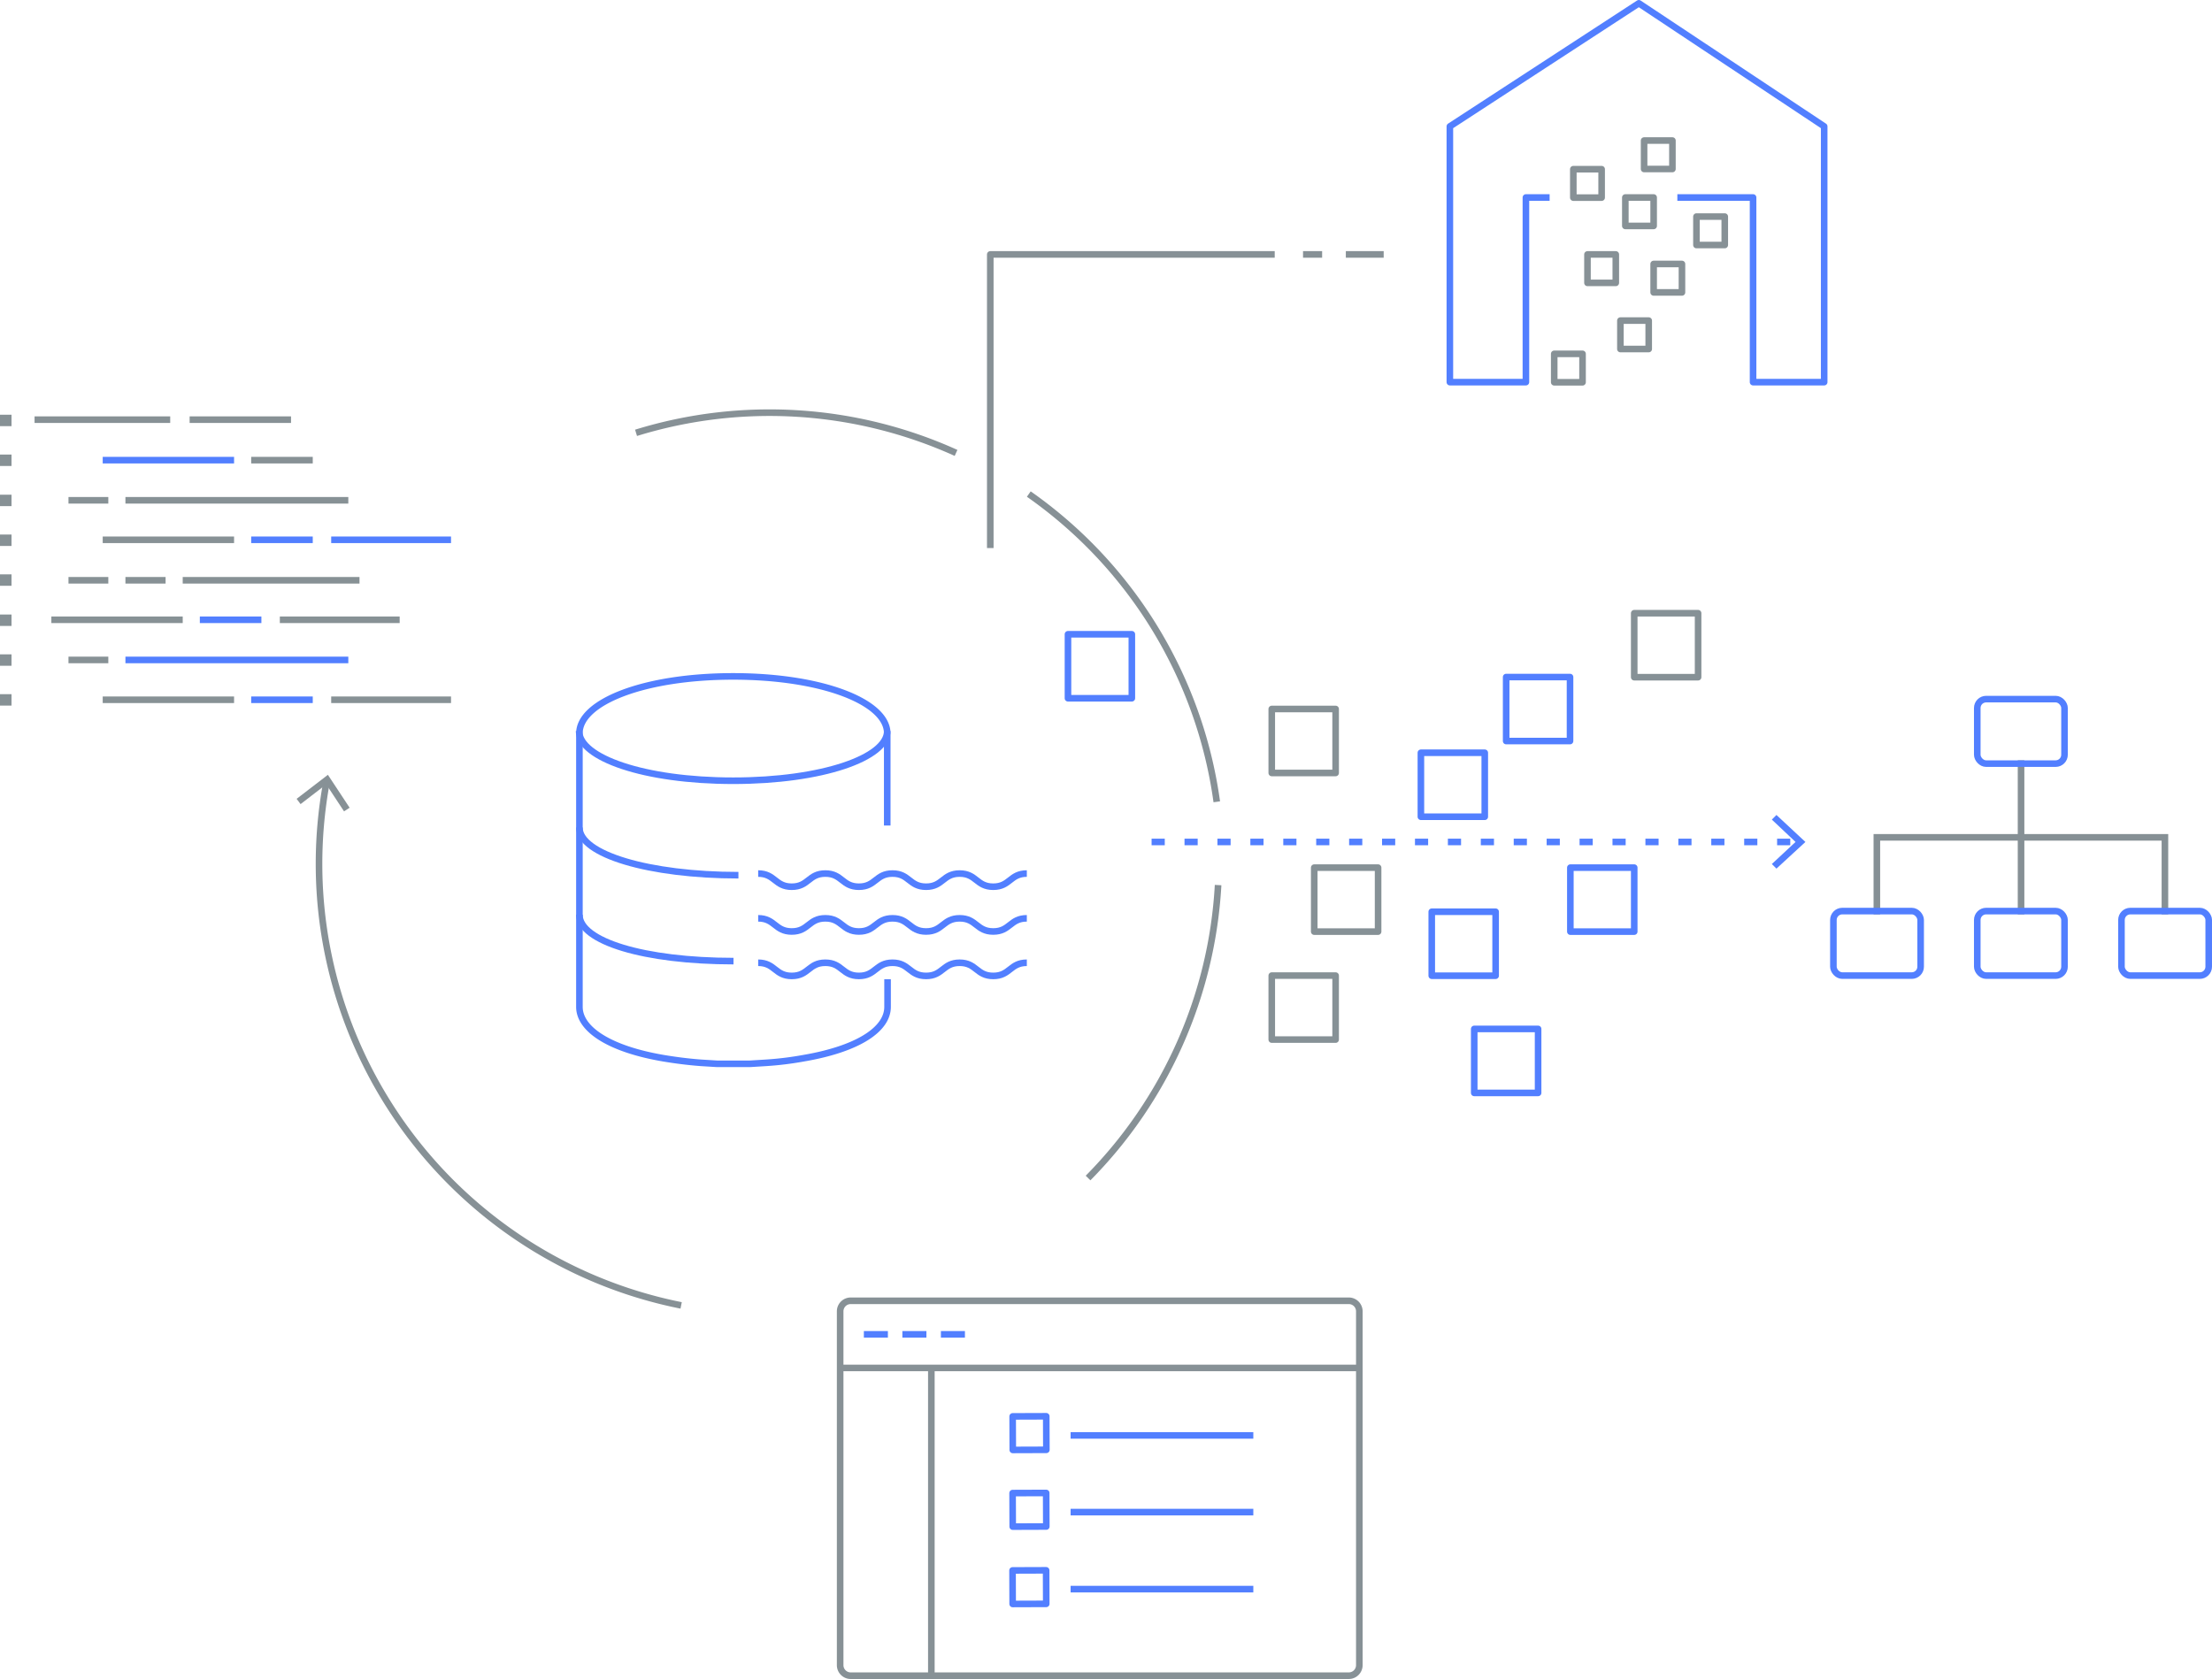 <svg xmlns="http://www.w3.org/2000/svg" id="graphic-cap-manuf-secondary" width="671.9" height="510.1" viewBox="0 0 671.9 510.1">
    <defs>
        <clipPath id="clip-path">
            <path id="Rectangle_3959" fill="none" d="M0 0H671.9V510.1H0z" data-name="Rectangle 3959"/>
        </clipPath>
        <style>
            .cls-10,.cls-11,.cls-12,.cls-13,.cls-14,.cls-3,.cls-6,.cls-7{fill:none}.cls-12,.cls-3{stroke:#879196}.cls-13,.cls-14,.cls-3,.cls-6,.cls-7{stroke-miterlimit:10}.cls-10,.cls-11,.cls-12,.cls-13,.cls-14,.cls-3,.cls-6,.cls-7{stroke-width:2px}.cls-5{fill:#879195}.cls-6{stroke:#879195}.cls-10,.cls-14,.cls-7{stroke:#527fff}.cls-10,.cls-11,.cls-12{stroke-linejoin:round}.cls-11{stroke:#869196}.cls-13{stroke:#869095}.cls-13,.cls-14{stroke-linecap:square}
        </style>
    </defs>
    <g id="graphic-cap-manuf-secondary-2" data-name="graphic-cap-manuf-secondary" transform="translate(335.95 255.05)">
        <g id="graphic-cap-manuf-secondary-3" clip-path="url(#clip-path)" data-name="graphic-cap-manuf-secondary" transform="translate(-335.95 -255.05)">
            <path id="Path_4036" d="M206.9 396.6A136.8 136.8 0 0 1 99.2 237.5" class="cls-3" data-name="Path 4036"/>
            <path id="Path_4037" fill="#879196" d="M106.2 245.4l-1.7 1.1-5.4-8.2-7.8 6-1.2-1.6 9.5-7.3z" data-name="Path 4037"/>
            <path id="Path_4038" d="M312.5 150.1a137 137 0 0 1 57.1 93.5" class="cls-3" data-name="Path 4038"/>
            <path id="Path_4039" d="M193.2 131.5a137.4 137.4 0 0 1 97.2 6.1" class="cls-3" data-name="Path 4039"/>
            <path id="Path_4040" d="M330.5 357.9a137.4 137.4 0 0 0 39.5-89" class="cls-3" data-name="Path 4040"/>
            <path id="Rectangle_3926" d="M0 0H3.5V3.47H0z" class="cls-5" data-name="Rectangle 3926" transform="translate(0 126)"/>
            <path id="Rectangle_3927" d="M0 0H3.5V3.47H0z" class="cls-5" data-name="Rectangle 3927" transform="translate(0 138.1)"/>
            <path id="Rectangle_3928" d="M0 0H3.5V3.47H0z" class="cls-5" data-name="Rectangle 3928" transform="translate(0 150.3)"/>
            <path id="Rectangle_3929" d="M0 0H3.5V3.47H0z" class="cls-5" data-name="Rectangle 3929" transform="translate(0 162.4)"/>
            <path id="Rectangle_3930" d="M0 0H3.5V3.47H0z" class="cls-5" data-name="Rectangle 3930" transform="translate(0 174.5)"/>
            <path id="Rectangle_3931" d="M0 0H3.5V3.47H0z" class="cls-5" data-name="Rectangle 3931" transform="translate(0 186.7)"/>
            <path id="Line_1040" d="M0 0L41.2 0" class="cls-6" data-name="Line 1040" transform="translate(10.5 127.5)"/>
            <path id="Line_1041" d="M0 0L30.8 0" class="cls-6" data-name="Line 1041" transform="translate(57.6 127.5)"/>
            <path id="Line_1042" d="M0 0L39.9 0" class="cls-7" data-name="Line 1042" transform="translate(31.2 139.8)"/>
            <path id="Line_1043" d="M0 0L12.1 0" class="cls-6" data-name="Line 1043" transform="translate(20.8 152)"/>
            <path id="Line_1044" d="M0 0L67.7 0" class="cls-6" data-name="Line 1044" transform="translate(38.1 152)"/>
            <path id="Line_1045" d="M0 0L18.7 0" class="cls-6" data-name="Line 1045" transform="translate(76.3 139.8)"/>
            <path id="Line_1046" d="M0 0L39.9 0" class="cls-6" data-name="Line 1046" transform="translate(31.2 164)"/>
            <path id="Line_1047" d="M0 0L12.1 0" class="cls-6" data-name="Line 1047" transform="translate(20.8 176.3)"/>
            <path id="Line_1048" d="M0 0L12.2 0" class="cls-6" data-name="Line 1048" transform="translate(38.1 176.3)"/>
            <path id="Line_1049" d="M0 0L53.7 0" class="cls-6" data-name="Line 1049" transform="translate(55.5 176.3)"/>
            <path id="Line_1050" d="M0 0L18.7 0" class="cls-7" data-name="Line 1050" transform="translate(76.3 164)"/>
            <path id="Line_1051" d="M0 0L36.4 0" class="cls-7" data-name="Line 1051" transform="translate(100.6 164)"/>
            <path id="Line_1052" d="M0 0L39.9 0" class="cls-6" data-name="Line 1052" transform="translate(15.6 188.3)"/>
            <path id="Line_1053" d="M0 0L18.7 0" class="cls-7" data-name="Line 1053" transform="translate(60.7 188.3)"/>
            <path id="Line_1054" d="M0 0L36.4 0" class="cls-6" data-name="Line 1054" transform="translate(85 188.3)"/>
            <path id="Rectangle_3932" d="M0 0H3.5V3.47H0z" class="cls-5" data-name="Rectangle 3932" transform="translate(0 198.8)"/>
            <path id="Rectangle_3933" d="M0 0H3.5V3.47H0z" class="cls-5" data-name="Rectangle 3933" transform="translate(0 210.9)"/>
            <path id="Line_1055" d="M0 0L12.1 0" class="cls-6" data-name="Line 1055" transform="translate(20.8 200.5)"/>
            <path id="Line_1056" d="M0 0L67.7 0" class="cls-7" data-name="Line 1056" transform="translate(38.1 200.5)"/>
            <path id="Line_1057" d="M0 0L39.9 0" class="cls-6" data-name="Line 1057" transform="translate(31.2 212.6)"/>
            <path id="Line_1058" d="M0 0L18.7 0" class="cls-7" data-name="Line 1058" transform="translate(76.3 212.6)"/>
            <path id="Line_1059" d="M0 0L36.4 0" class="cls-6" data-name="Line 1059" transform="translate(100.6 212.6)"/>
            <path id="Line_1060" fill="none" stroke="#527fff" stroke-dasharray="4 6" stroke-miterlimit="10" stroke-width="2px" d="M0 0L196.4 0" data-name="Line 1060" transform="translate(349.8 255.8)"/>
            <path id="Path_4041" fill="#527fff" d="M539.6 263.9l-1.4-1.4 7.2-6.7-7.2-6.8 1.4-1.4 8.8 8.2z" data-name="Path 4041"/>
            <path id="Rectangle_3934" d="M0 0H19.4V19.44H0z" class="cls-10" data-name="Rectangle 3934" transform="translate(477 263.6)"/>
            <path id="Rectangle_3935" d="M0 0H19.4V19.44H0z" class="cls-10" data-name="Rectangle 3935" transform="translate(447.8 312.6)"/>
            <path id="Rectangle_3936" d="M0 0H19.4V19.44H0z" class="cls-10" data-name="Rectangle 3936" transform="translate(431.6 228.7)"/>
            <path id="Rectangle_3937" d="M0 0H19.4V19.44H0z" class="cls-10" data-name="Rectangle 3937" transform="translate(434.9 277)"/>
            <path id="Rectangle_3938" d="M0 0H19.4V19.44H0z" class="cls-11" data-name="Rectangle 3938" transform="translate(386.3 215.4)"/>
            <path id="Rectangle_3939" d="M0 0H19.4V19.44H0z" class="cls-10" data-name="Rectangle 3939" transform="translate(457.5 205.7)"/>
            <path id="Rectangle_3940" d="M0 0H19.4V19.44H0z" class="cls-11" data-name="Rectangle 3940" transform="translate(399.2 263.6)"/>
            <path id="Rectangle_3941" d="M0 0H19.4V19.44H0z" class="cls-11" data-name="Rectangle 3941" transform="translate(386.3 296.4)"/>
            <path id="Rectangle_3942" d="M0 0H19.4V19.44H0z" class="cls-10" data-name="Rectangle 3942" transform="translate(324.4 192.7)"/>
            <path id="Rectangle_3943" d="M0 0H19.4V19.44H0z" class="cls-11" data-name="Rectangle 3943" transform="translate(496.4 186.3)"/>
            <path id="Path_4042" d="M300.8 166.5V77.3h86.4" class="cls-12" data-name="Path 4042"/>
            <path id="Line_1061" d="M0 0L5.8 0" class="cls-12" data-name="Line 1061" transform="translate(395.8 77.3)"/>
            <path id="Line_1062" d="M0 0L11.5 0" class="cls-12" data-name="Line 1062" transform="translate(408.8 77.3)"/>
            <path id="Line_1063" d="M0 0L55.5 0" class="cls-10" data-name="Line 1063" transform="translate(325.2 436.1)"/>
            <path id="Rectangle_3944" d="M0 0H10.2V10.19H0z" class="cls-10" data-name="Rectangle 3944" transform="rotate(-.2 123431.846 -87905.085)"/>
            <path id="Line_1064" d="M0 0L55.5 0" class="cls-10" data-name="Line 1064" transform="translate(325.2 459.4)"/>
            <path id="Rectangle_3945" d="M0 0H10.2V10.19H0z" class="cls-10" data-name="Rectangle 3945" transform="rotate(-.2 130106.789 -87888.279)"/>
            <path id="Line_1065" d="M0 0L55.5 0" class="cls-10" data-name="Line 1065" transform="translate(325.2 482.8)"/>
            <path id="Rectangle_3946" d="M0 0H10.2V10.19H0z" class="cls-10" data-name="Rectangle 3946" transform="rotate(-.2 136838.74 -87871.373)"/>
            <path id="Line_1066" d="M0 93.5L0 0" class="cls-12" data-name="Line 1066" transform="translate(282.9 415.6)"/>
            <path id="Line_1067" d="M0 0L157.8 0" class="cls-12" data-name="Line 1067" transform="translate(255.1 415.6)"/>
            <path id="Path_4043" d="M409.6 509.1a3.2 3.2 0 0 0 3.3-3.2V398.4a3.2 3.2 0 0 0-3.3-3.2H258.5a3.2 3.2 0 0 0-3.3 3.2v107.5a3.2 3.2 0 0 0 3.3 3.2z" class="cls-12" data-name="Path 4043"/>
            <path id="Line_1068" d="M0 0L7.3 0" class="cls-10" data-name="Line 1068" transform="translate(262.4 405.4)"/>
            <path id="Line_1069" d="M0 0L7.3 0" class="cls-10" data-name="Line 1069" transform="translate(274.1 405.4)"/>
            <path id="Line_1070" d="M0 0L7.3 0" class="cls-10" data-name="Line 1070" transform="translate(285.8 405.4)"/>
            <path id="Path_4044" d="M269.5 250.8v-28c0-9.5-19.7-17.3-46.8-17.3s-46.7 7.8-46.7 17.3v83.1c0 6.8 9.1 12.8 25.5 15.6 3.6.6 7.4 1.1 11.4 1.4l4.9.3h10l4.9-.3a98.679 98.679 0 0 0 11.4-1.4c16.4-2.8 25.5-8.7 25.5-15.6v-8.4" class="cls-10" data-name="Path 4044"/>
            <path id="Path_4045" d="M269.5 222.1c0 8.1-19.7 15.1-46.8 15.1s-46.8-7-46.8-15.1" class="cls-10" data-name="Path 4045"/>
            <path id="Path_4046" d="M224.3 265.9c-27.1 0-48.3-6.3-48.3-14.5" class="cls-10" data-name="Path 4046"/>
            <path id="Path_4047" d="M222.8 292c-27.1 0-46.8-6-46.8-14.1" class="cls-10" data-name="Path 4047"/>
            <path id="Path_4048" d="M230.3 292.5c5.1 0 5.1 4 10.2 4s5.1-4 10.2-4 5.1 4 10.2 4 5.1-4 10.2-4 5.1 4 10.2 4 5.1-4 10.2-4 5.1 4 10.2 4 5.1-4 10.2-4" class="cls-7" data-name="Path 4048"/>
            <path id="Path_4049" d="M230.3 279c5.1 0 5.1 4 10.2 4s5.1-4 10.2-4 5.1 4 10.2 4 5.1-4 10.2-4 5.1 4 10.2 4 5.1-4 10.2-4 5.1 4 10.2 4 5.1-4 10.2-4" class="cls-7" data-name="Path 4049"/>
            <path id="Path_4050" d="M230.3 265.4c5.1 0 5.1 4 10.2 4s5.1-4 10.2-4 5.1 4 10.2 4 5.1-4 10.2-4 5.1 4 10.2 4 5.1-4 10.2-4 5.1 4 10.2 4 5.1-4 10.2-4" class="cls-7" data-name="Path 4050"/>
            <path id="Rectangle_3947" d="M0 0H8.6V8.64H0z" class="cls-12" data-name="Rectangle 3947" transform="translate(493.7 60)"/>
            <path id="Rectangle_3948" d="M0 0H8.6V8.64H0z" class="cls-12" data-name="Rectangle 3948" transform="translate(515.3 65.8)"/>
            <path id="Rectangle_3949" d="M0 0H8.6V8.64H0z" class="cls-12" data-name="Rectangle 3949" transform="translate(482.2 77.3)"/>
            <path id="Rectangle_3950" d="M0 0H8.6V8.64H0z" class="cls-12" data-name="Rectangle 3950" transform="translate(502.3 80.2)"/>
            <path id="Rectangle_3951" d="M0 0H8.6V8.64H0z" class="cls-12" data-name="Rectangle 3951" transform="translate(472.1 107.5)"/>
            <path id="Rectangle_3952" d="M0 0H8.6V8.64H0z" class="cls-12" data-name="Rectangle 3952" transform="translate(492.2 97.4)"/>
            <path id="Rectangle_3953" d="M0 0H8.6V8.64H0z" class="cls-12" data-name="Rectangle 3953" transform="translate(477.9 51.4)"/>
            <path id="Rectangle_3954" d="M0 0H8.6V8.64H0z" class="cls-12" data-name="Rectangle 3954" transform="translate(499.4 42.7)"/>
            <path id="Path_4051" d="M509.5 60h23v56.1h21.6V38.4L497.8 1l-57.4 37.4v77.7h23.1V60h7.2" class="cls-10" data-name="Path 4051"/>
            <path id="Path_4052" d="M657.6 276.8v-22.4h-87.5v22.4" class="cls-13" data-name="Path 4052"/>
            <path id="Line_1071" d="M0 44.8L0 0" class="cls-13" data-name="Line 1071" transform="translate(613.9 232)"/>
            <rect id="Rectangle_3955" width="26.5" height="19.6" class="cls-14" data-name="Rectangle 3955" rx="2.7" transform="translate(600.6 212.4)"/>
            <rect id="Rectangle_3956" width="26.5" height="19.6" class="cls-14" data-name="Rectangle 3956" rx="2.7" transform="translate(600.6 276.8)"/>
            <rect id="Rectangle_3957" width="26.5" height="19.6" class="cls-14" data-name="Rectangle 3957" rx="2.7" transform="translate(644.4 276.8)"/>
            <rect id="Rectangle_3958" width="26.5" height="19.6" class="cls-14" data-name="Rectangle 3958" rx="2.7" transform="translate(556.9 276.8)"/>
        </g>
    </g>
</svg>
